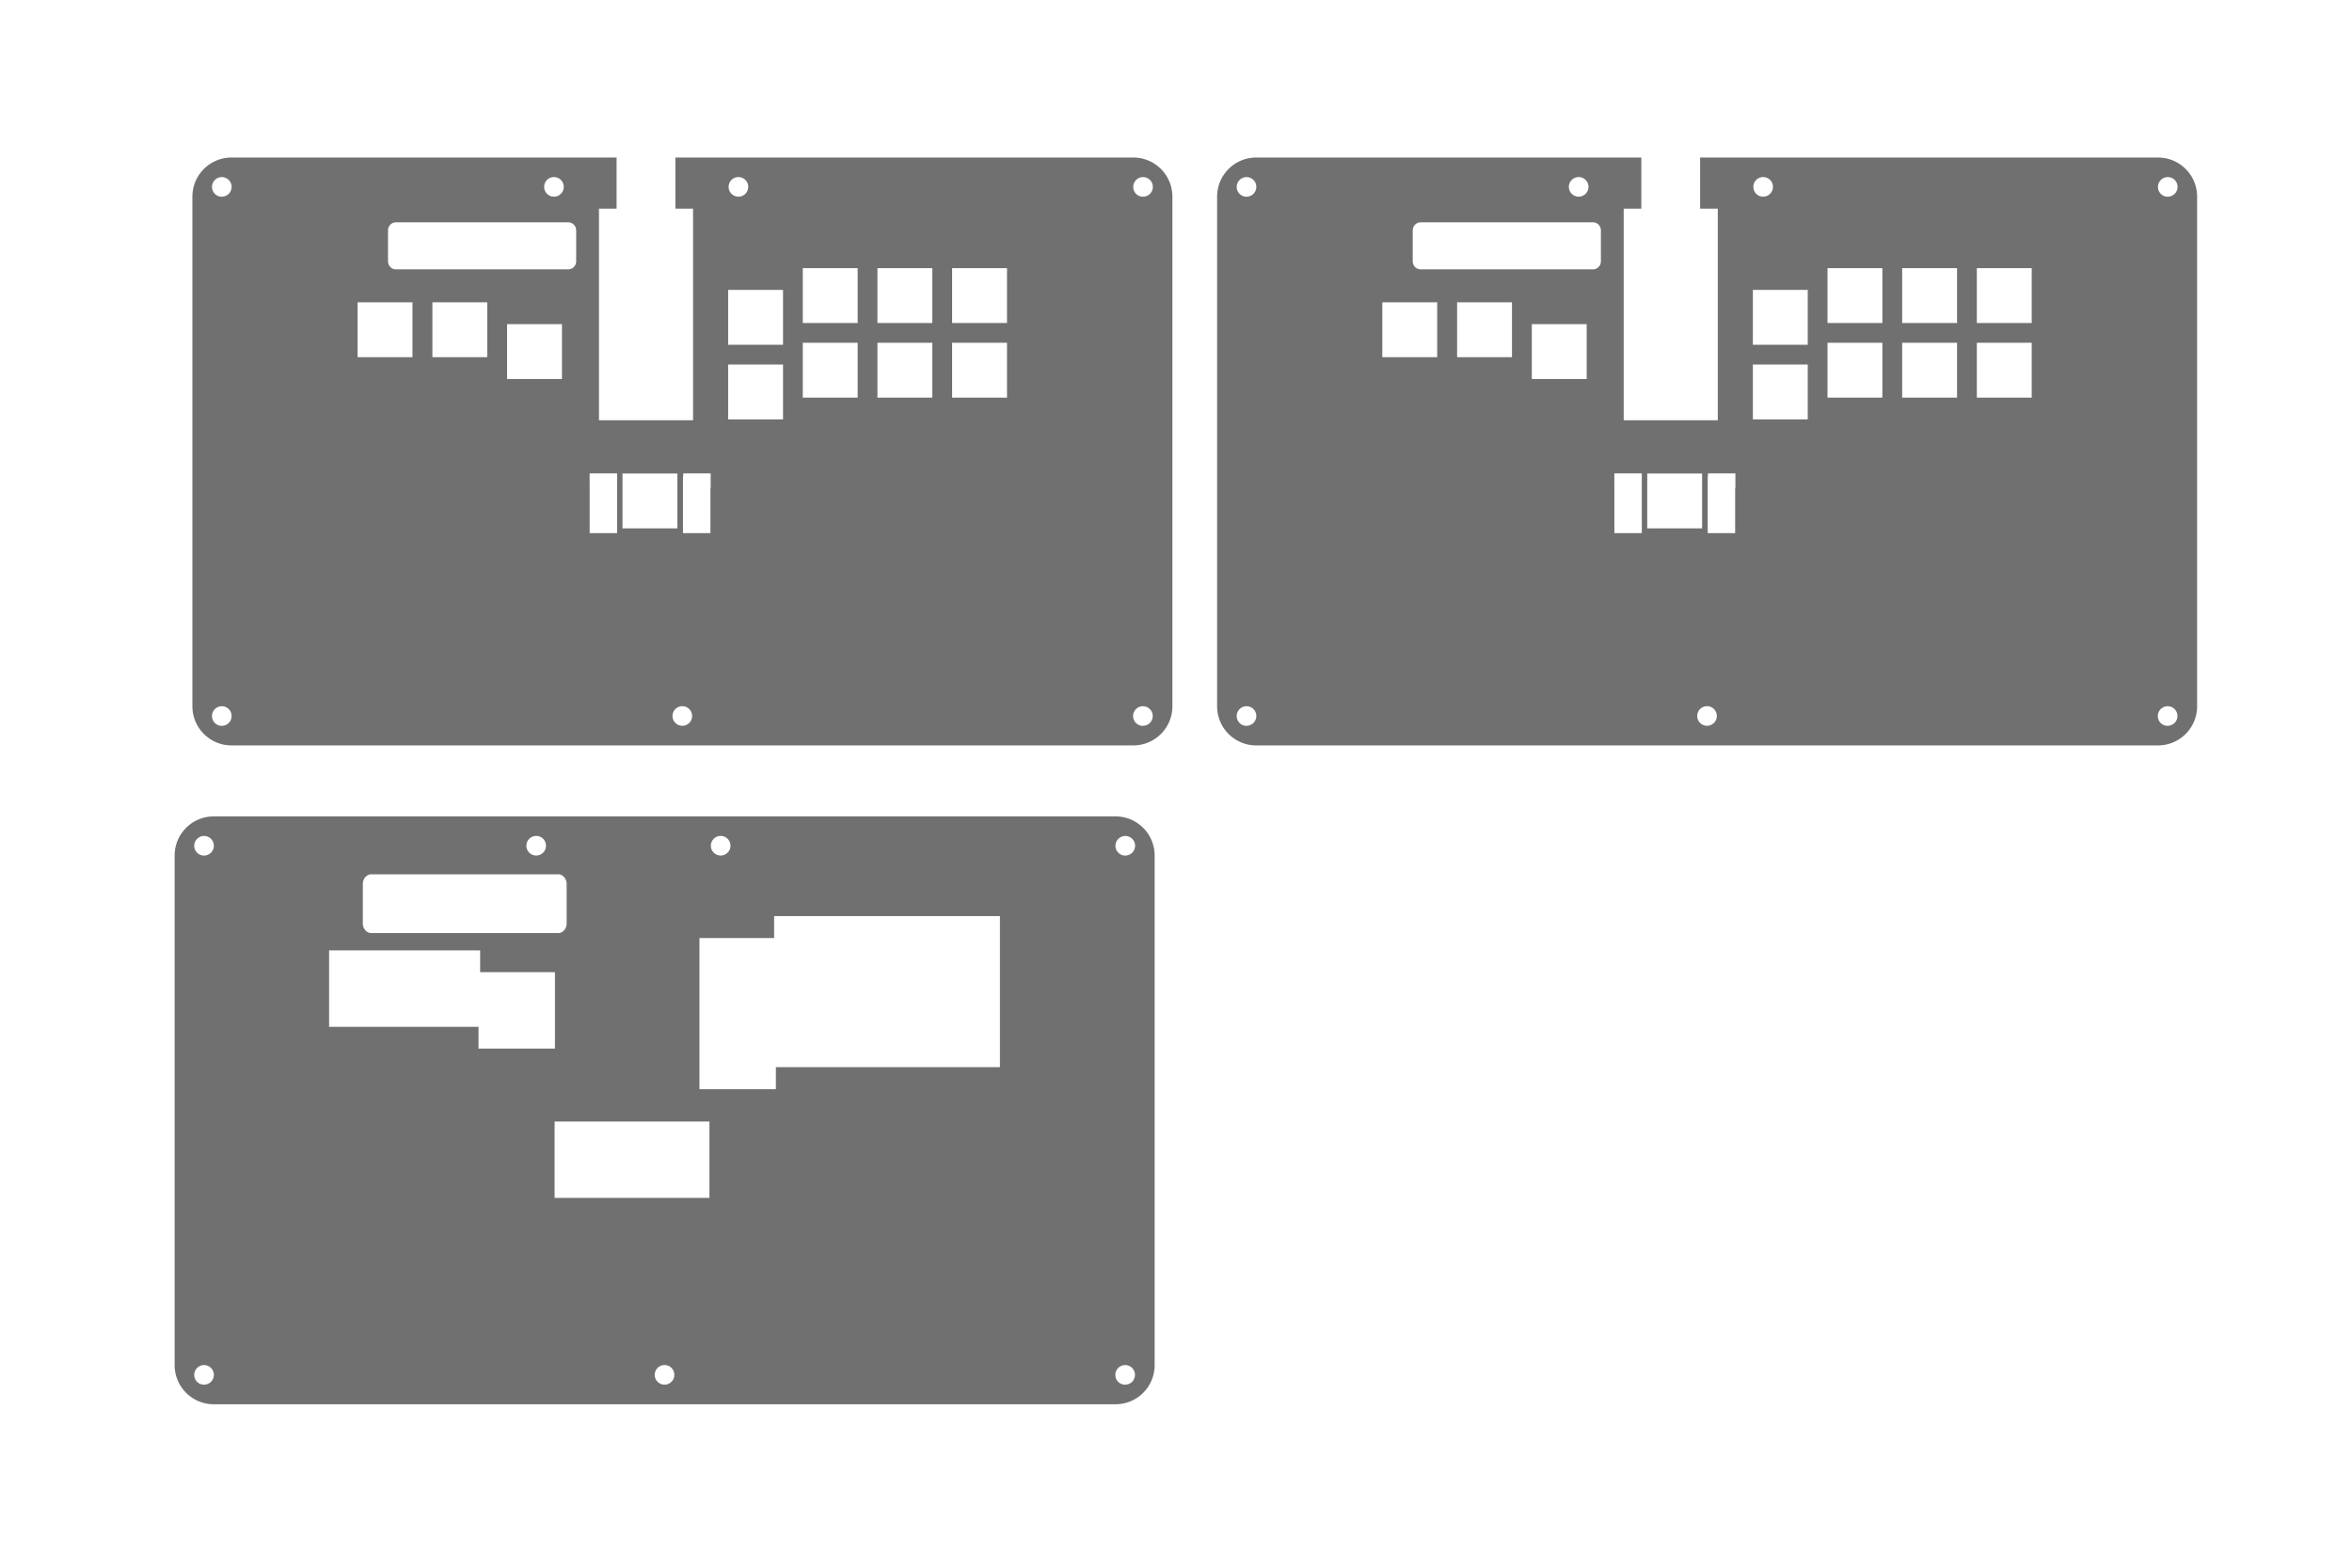 <?xml version="1.0" encoding="UTF-8" standalone="no"?>
<!-- Created with Inkscape (http://www.inkscape.org/) -->

<svg
   width="600mm"
   height="400mm"
   viewBox="0 0 600 400"
   version="1.1"
   id="svg5"
   xml:space="preserve"
   inkscape:version="1.2.2 (732a01da63, 2022-12-09)"
   sodipodi:docname="Case2mm.svg"
   inkscape:export-filename="Top2mm.svg"
   inkscape:export-xdpi="96"
   inkscape:export-ydpi="96"
   xmlns:inkscape="http://www.inkscape.org/namespaces/inkscape"
   xmlns:sodipodi="http://sodipodi.sourceforge.net/DTD/sodipodi-0.dtd"
   xmlns="http://www.w3.org/2000/svg"
   xmlns:svg="http://www.w3.org/2000/svg"><sodipodi:namedview
     id="namedview7"
     pagecolor="#ffffff"
     bordercolor="#000000"
     borderopacity="0.25"
     inkscape:showpageshadow="2"
     inkscape:pageopacity="0.0"
     inkscape:pagecheckerboard="0"
     inkscape:deskcolor="#d1d1d1"
     inkscape:document-units="mm"
     showgrid="false"
     inkscape:lockguides="false"
     inkscape:zoom="0.35355339"
     inkscape:cx="485.07525"
     inkscape:cy="397.39401"
     inkscape:window-width="1920"
     inkscape:window-height="1013"
     inkscape:window-x="-9"
     inkscape:window-y="29"
     inkscape:window-maximized="1"
     inkscape:current-layer="layer1" /><defs
     id="defs2" /><g
     inkscape:label="Layer 1"
     inkscape:groupmode="layer"
     id="layer1"><path
       id="path9986"
       style="opacity:0.75;fill:#000000;fill-opacity:0.749;stroke-width:0.265"
       d="m 54.551,208.303 c -5.54,0 -10,4.46 -10,10 v 130 c 0,5.54 4.46,10 10,10 H 284.551 c 5.54,0 10,-4.46 10,-10 V 218.303 c 0,-5.54 -4.46,-10 -10,-10 z m 82.234,4.987 c 1.385,0 2.5,1.115 2.5,2.5 0,1.385 -1.115,2.5 -2.5,2.5 -1.385,0 -2.5,-1.115 -2.5,-2.5 0,-1.385 1.115,-2.5 2.5,-2.5 z m 47.06,0 c 1.385,0 2.5,1.115 2.5,2.5 0,1.385 -1.115,2.5 -2.5,2.5 -1.385,0 -2.5,-1.115 -2.5,-2.5 0,-1.385 1.115,-2.5 2.5,-2.5 z m -131.789,0.008 a 2.5,2.5 0 0 1 2.5,2.5 2.5,2.5 0 0 1 -0.192,0.941 2.5,2.5 0 0 1 -0.019,0.046 2.5,2.5 0 0 1 -0.524,0.784 2.5,2.5 0 0 1 -0.018,0.015 2.5,2.5 0 0 1 -0.743,0.496 2.5,2.5 0 0 1 -0.12,0.05 2.5,2.5 0 0 1 -0.827,0.164 2.5,2.5 0 0 1 -0.065,0.012 2.5,2.5 0 0 1 -2.5,-2.5 2.5,2.5 0 0 1 0.735,-1.77 2.5,2.5 0 0 1 1.771,-0.738 z m 235.009,0 h 5e-4 a 2.5,2.5 0 0 1 2.5,2.5 2.5,2.5 0 0 1 -0.193,0.943 2.5,2.5 0 0 1 -0.017,0.041 2.5,2.5 0 0 1 -0.525,0.786 2.5,2.5 0 0 1 -0.018,0.015 2.5,2.5 0 0 1 -0.744,0.497 2.5,2.5 0 0 1 -0.119,0.049 2.5,2.5 0 0 1 -0.827,0.164 2.5,2.5 0 0 1 -0.065,0.013 2.5,2.5 0 0 1 -2.5,-2.5 2.5,2.5 0 0 1 0.734,-1.769 2.5,2.5 0 0 1 1.772,-0.739 z m -192.343,9.783 h 47.666 c 1.2,0 2.167,1.115 2.167,2.5 v 10 c 0,1.385 -0.966,2.5 -2.167,2.5 H 94.723 c -1.2,0 -2.167,-1.115 -2.167,-2.5 v -10 c 0,-1.385 0.966,-2.5 2.167,-2.5 z m 102.757,10.663 h 19.5 19.071 19.039 v 19.05 19.5 h -19.039 -19.071 -19.05 v 5.606 h -19.5 V 258.851 239.351 h 2.837 v -0.012 h 2.75 v 0.012 h 13.464 z m -113.525,8.755 h 19.5 19.034 v 5.556 h 19.083 v 19.5 h -19.5 v -5.556 h -18.617 -19.5 z m 57.525,43.656 h 39.5 v 19.5 h -39.5 z m 28.047,62.14 c 1.385,0 2.5,1.116 2.5,2.501 0,1.385 -1.115,2.5 -2.5,2.5 -1.385,0 -2.5,-1.115 -2.5,-2.5 0,-1.385 1.115,-2.501 2.5,-2.501 z m -117.47,0.007 a 2.5,2.5 0 0 1 2.5,2.5 2.5,2.5 0 0 1 -0.192,0.941 2.5,2.5 0 0 1 -0.019,0.045 2.5,2.5 0 0 1 -0.524,0.784 2.5,2.5 0 0 1 -0.018,0.015 2.5,2.5 0 0 1 -0.743,0.496 2.5,2.5 0 0 1 -0.12,0.05 2.5,2.5 0 0 1 -0.827,0.164 2.5,2.5 0 0 1 -0.065,0.013 2.5,2.5 0 0 1 -2.5,-2.5 2.5,2.5 0 0 1 0.735,-1.77 2.5,2.5 0 0 1 1.771,-0.738 z m 234.976,0 h 5e-4 a 2.5,2.5 0 0 1 2.5,2.5 2.5,2.5 0 0 1 -0.193,0.943 2.5,2.5 0 0 1 -0.017,0.041 2.5,2.5 0 0 1 -0.525,0.786 2.5,2.5 0 0 1 -0.018,0.015 2.5,2.5 0 0 1 -0.744,0.497 2.5,2.5 0 0 1 -0.119,0.049 2.5,2.5 0 0 1 -0.827,0.164 2.5,2.5 0 0 1 -0.065,0.013 2.5,2.5 0 0 1 -2.5,-2.5 2.5,2.5 0 0 1 0.734,-1.769 2.5,2.5 0 0 1 1.772,-0.739 z" /><path
       id="path9768"
       style="opacity:0.75;fill:#000000;fill-opacity:0.749;stroke-width:0.265"
       d="M 59.082 40.192 C 53.542 40.192 49.082 44.653 49.082 50.193 L 49.082 180.193 C 49.082 185.733 53.542 190.193 59.082 190.193 L 289.082 190.193 C 294.622 190.193 299.081 185.733 299.081 180.193 L 299.081 50.193 C 299.081 44.653 294.622 40.192 289.082 40.192 L 172.292 40.192 L 172.292 53.225 L 176.801 53.225 L 176.801 107.225 L 152.802 107.225 L 152.802 53.225 L 157.292 53.225 L 157.292 40.192 L 59.082 40.192 z M 141.316 45.18 C 142.701 45.18 143.816 46.295 143.816 47.68 C 143.816 49.065 142.701 50.18 141.316 50.18 C 139.931 50.18 138.816 49.065 138.816 47.68 C 138.816 46.295 139.931 45.18 141.316 45.18 z M 188.376 45.18 C 189.761 45.18 190.876 46.295 190.876 47.68 C 190.876 49.065 189.761 50.18 188.376 50.18 C 186.991 50.18 185.875 49.065 185.875 47.68 C 185.875 46.295 186.991 45.18 188.376 45.18 z M 56.587 45.188 A 2.5 2.5 0 0 1 59.087 47.688 A 2.5 2.5 0 0 1 58.895 48.629 A 2.5 2.5 0 0 1 58.876 48.675 A 2.5 2.5 0 0 1 58.352 49.459 A 2.5 2.5 0 0 1 58.334 49.474 A 2.5 2.5 0 0 1 57.592 49.97 A 2.5 2.5 0 0 1 57.472 50.02 A 2.5 2.5 0 0 1 56.645 50.184 A 2.5 2.5 0 0 1 56.58 50.196 A 2.5 2.5 0 0 1 54.08 47.696 A 2.5 2.5 0 0 1 54.815 45.926 A 2.5 2.5 0 0 1 56.587 45.188 z M 291.596 45.188 A 2.5 2.5 0 0 1 294.096 47.688 A 2.5 2.5 0 0 1 293.904 48.631 A 2.5 2.5 0 0 1 293.886 48.673 A 2.5 2.5 0 0 1 293.361 49.459 A 2.5 2.5 0 0 1 293.343 49.474 A 2.5 2.5 0 0 1 292.6 49.971 A 2.5 2.5 0 0 1 292.481 50.02 A 2.5 2.5 0 0 1 291.654 50.184 A 2.5 2.5 0 0 1 291.588 50.197 A 2.5 2.5 0 0 1 289.088 47.697 A 2.5 2.5 0 0 1 289.823 45.927 A 2.5 2.5 0 0 1 291.595 45.188 L 291.596 45.188 z M 101.005 56.727 L 144.963 56.727 C 146.083 56.727 146.984 57.646 146.984 58.788 L 146.984 66.665 C 146.984 67.807 146.083 68.727 144.963 68.727 L 101.005 68.727 C 99.885 68.727 98.984 67.807 98.984 66.665 L 98.984 58.788 C 98.984 57.646 99.885 56.727 101.005 56.727 z M 204.792 68.417 L 218.791 68.417 L 218.791 82.417 L 204.792 82.417 L 204.792 68.417 z M 223.838 68.417 L 237.838 68.417 L 237.838 82.417 L 223.838 82.417 L 223.838 68.417 z M 242.888 68.417 L 256.888 68.417 L 256.888 82.417 L 242.888 82.417 L 242.888 68.417 z M 185.752 73.974 L 199.752 73.974 L 199.752 87.974 L 185.752 87.974 L 185.752 73.974 z M 91.223 77.139 L 105.224 77.139 L 105.224 91.139 L 91.223 91.139 L 91.223 77.139 z M 110.304 77.139 L 124.304 77.139 L 124.304 91.139 L 110.304 91.139 L 110.304 77.139 z M 129.356 82.705 L 143.357 82.705 L 143.357 96.705 L 129.356 96.705 L 129.356 82.705 z M 204.792 87.45 L 218.791 87.45 L 218.791 101.45 L 204.792 101.45 L 204.792 87.45 z M 223.838 87.45 L 237.838 87.45 L 237.838 101.45 L 223.838 101.45 L 223.838 87.45 z M 242.888 87.45 L 256.888 87.45 L 256.888 101.45 L 242.888 101.45 L 242.888 87.45 z M 185.752 93.007 L 199.752 93.007 L 199.752 107.007 L 185.752 107.007 L 185.752 93.007 z M 150.416 120.782 L 157.416 120.782 L 157.416 121.526 L 157.422 121.526 L 157.422 136.026 L 150.422 136.026 L 150.422 124.619 L 150.416 124.619 L 150.416 120.782 z M 174.294 120.782 L 181.294 120.782 L 181.294 124.619 L 181.229 124.619 L 181.229 136.026 L 174.229 136.026 L 174.229 121.526 L 174.294 121.526 L 174.294 120.782 z M 158.803 120.813 L 172.803 120.813 L 172.803 134.813 L 158.803 134.813 L 158.803 120.813 z M 174.057 180.185 C 175.442 180.185 176.557 181.3 176.557 182.685 C 176.557 184.07 175.442 185.185 174.057 185.185 C 172.672 185.185 171.557 184.07 171.557 182.685 C 171.557 181.3 172.672 180.185 174.057 180.185 z M 291.563 180.194 L 291.562 180.195 L 291.563 180.195 A 2.5 2.5 0 0 1 294.063 182.695 A 2.5 2.5 0 0 1 293.87 183.638 A 2.5 2.5 0 0 1 293.853 183.679 A 2.5 2.5 0 0 1 293.328 184.465 A 2.5 2.5 0 0 1 293.31 184.48 A 2.5 2.5 0 0 1 292.567 184.976 A 2.5 2.5 0 0 1 292.448 185.025 A 2.5 2.5 0 0 1 291.62 185.19 A 2.5 2.5 0 0 1 291.556 185.203 A 2.5 2.5 0 0 1 289.056 182.703 A 2.5 2.5 0 0 1 289.79 180.933 A 2.5 2.5 0 0 1 291.563 180.194 z M 56.587 180.195 A 2.5 2.5 0 0 1 59.087 182.695 A 2.5 2.5 0 0 1 58.895 183.635 A 2.5 2.5 0 0 1 58.876 183.68 A 2.5 2.5 0 0 1 58.352 184.465 A 2.5 2.5 0 0 1 58.334 184.48 A 2.5 2.5 0 0 1 57.592 184.976 A 2.5 2.5 0 0 1 57.472 185.026 A 2.5 2.5 0 0 1 56.645 185.19 A 2.5 2.5 0 0 1 56.58 185.203 A 2.5 2.5 0 0 1 54.08 182.703 A 2.5 2.5 0 0 1 54.815 180.933 A 2.5 2.5 0 0 1 56.587 180.195 z " /><path
       id="path225"
       style="opacity:0.75;fill:#000000;fill-opacity:0.749;stroke-width:0.265"
       d="m 320.49,40.192 c -5.54,0 -10,4.46 -10,10 V 180.193 c 0,5.54 4.46,10 10,10 h 230 c 5.54,0 10,-4.46 10,-10 V 50.193 c 0,-5.54 -4.46,-10 -10,-10 H 433.701 v 13.032 h 4.509 V 107.225 H 414.21 V 53.225 h 4.491 V 40.192 Z m 82.234,4.987 c 1.385,0 2.5,1.115 2.5,2.5 0,1.385 -1.115,2.5 -2.5,2.5 -1.385,0 -2.5,-1.115 -2.5,-2.5 0,-1.385 1.115,-2.5 2.5,-2.5 z m 47.06,0 c 1.385,0 2.5,1.115 2.5,2.5 0,1.385 -1.115,2.5 -2.5,2.5 -1.385,0 -2.5,-1.115 -2.5,-2.5 0,-1.385 1.115,-2.5 2.5,-2.5 z m -131.789,0.008 a 2.5,2.5 0 0 1 2.5,2.5 2.5,2.5 0 0 1 -0.192,0.941 2.5,2.5 0 0 1 -0.019,0.046 2.5,2.5 0 0 1 -0.524,0.784 2.5,2.5 0 0 1 -0.018,0.015 2.5,2.5 0 0 1 -0.743,0.496 2.5,2.5 0 0 1 -0.12,0.05 2.5,2.5 0 0 1 -0.827,0.164 2.5,2.5 0 0 1 -0.065,0.012 2.5,2.5 0 0 1 -2.5,-2.5 2.5,2.5 0 0 1 0.735,-1.77 2.5,2.5 0 0 1 1.771,-0.738 z m 235.009,0 a 2.5,2.5 0 0 1 2.5,2.5 2.5,2.5 0 0 1 -0.193,0.943 2.5,2.5 0 0 1 -0.017,0.042 2.5,2.5 0 0 1 -0.525,0.786 2.5,2.5 0 0 1 -0.018,0.015 2.5,2.5 0 0 1 -0.744,0.497 2.5,2.5 0 0 1 -0.119,0.049 2.5,2.5 0 0 1 -0.827,0.164 2.5,2.5 0 0 1 -0.065,0.013 2.5,2.5 0 0 1 -2.5,-2.5 2.5,2.5 0 0 1 0.734,-1.769 2.5,2.5 0 0 1 1.772,-0.739 z M 362.414,56.727 h 43.958 c 1.12,0 2.021,0.919 2.021,2.061 v 7.877 c 0,1.142 -0.901,2.061 -2.021,2.061 h -43.958 c -1.12,0 -2.022,-0.919 -2.022,-2.061 v -7.877 c 0,-1.142 0.902,-2.061 2.022,-2.061 z m 103.786,11.69 h 14 v 14 h -14 z m 19.046,0 h 14 v 14 h -14 z m 19.051,0 h 14 v 14 h -14 z m -57.136,5.557 h 14 v 14 h -14 z m -94.529,3.165 h 14 V 91.139 h -14 z m 19.08,0 h 14 V 91.139 H 371.712 Z m 19.053,5.566 h 14 v 14 h -14 z m 75.435,4.745 h 14 v 14 h -14 z m 19.046,0 h 14 v 14 h -14 z m 19.051,0 h 14 v 14 h -14 z m -57.136,5.557 h 14 v 14 h -14 z m -35.337,27.775 h 7 v 0.744 h 0.006 v 14.5 h -7 v -11.408 h -0.006 z m 23.879,0 h 7 v 3.836 h -0.066 v 11.408 h -7 v -14.5 h 0.066 z m -15.492,0.031 h 14 v 14 h -14 z m 15.254,59.372 c 1.385,0 2.5,1.115 2.5,2.5 0,1.385 -1.115,2.5 -2.5,2.5 -1.385,0 -2.5,-1.115 -2.5,-2.5 0,-1.385 1.115,-2.5 2.5,-2.5 z m 117.506,0.009 -5.2e-4,5.2e-4 h 0.001 a 2.5,2.5 0 0 1 2.5,2.5 2.5,2.5 0 0 1 -0.193,0.943 2.5,2.5 0 0 1 -0.017,0.041 2.5,2.5 0 0 1 -0.525,0.786 2.5,2.5 0 0 1 -0.018,0.015 2.5,2.5 0 0 1 -0.744,0.497 2.5,2.5 0 0 1 -0.119,0.049 2.5,2.5 0 0 1 -0.827,0.164 2.5,2.5 0 0 1 -0.065,0.013 2.5,2.5 0 0 1 -2.5,-2.5 2.5,2.5 0 0 1 0.734,-1.769 2.5,2.5 0 0 1 1.773,-0.739 z m -234.976,5.2e-4 a 2.5,2.5 0 0 1 2.5,2.5 2.5,2.5 0 0 1 -0.192,0.941 2.5,2.5 0 0 1 -0.019,0.045 2.5,2.5 0 0 1 -0.524,0.784 2.5,2.5 0 0 1 -0.018,0.015 2.5,2.5 0 0 1 -0.743,0.496 2.5,2.5 0 0 1 -0.12,0.05 2.5,2.5 0 0 1 -0.827,0.164 2.5,2.5 0 0 1 -0.065,0.013 2.5,2.5 0 0 1 -2.5,-2.5 2.5,2.5 0 0 1 0.735,-1.77 2.5,2.5 0 0 1 1.771,-0.738 z" /></g></svg>
